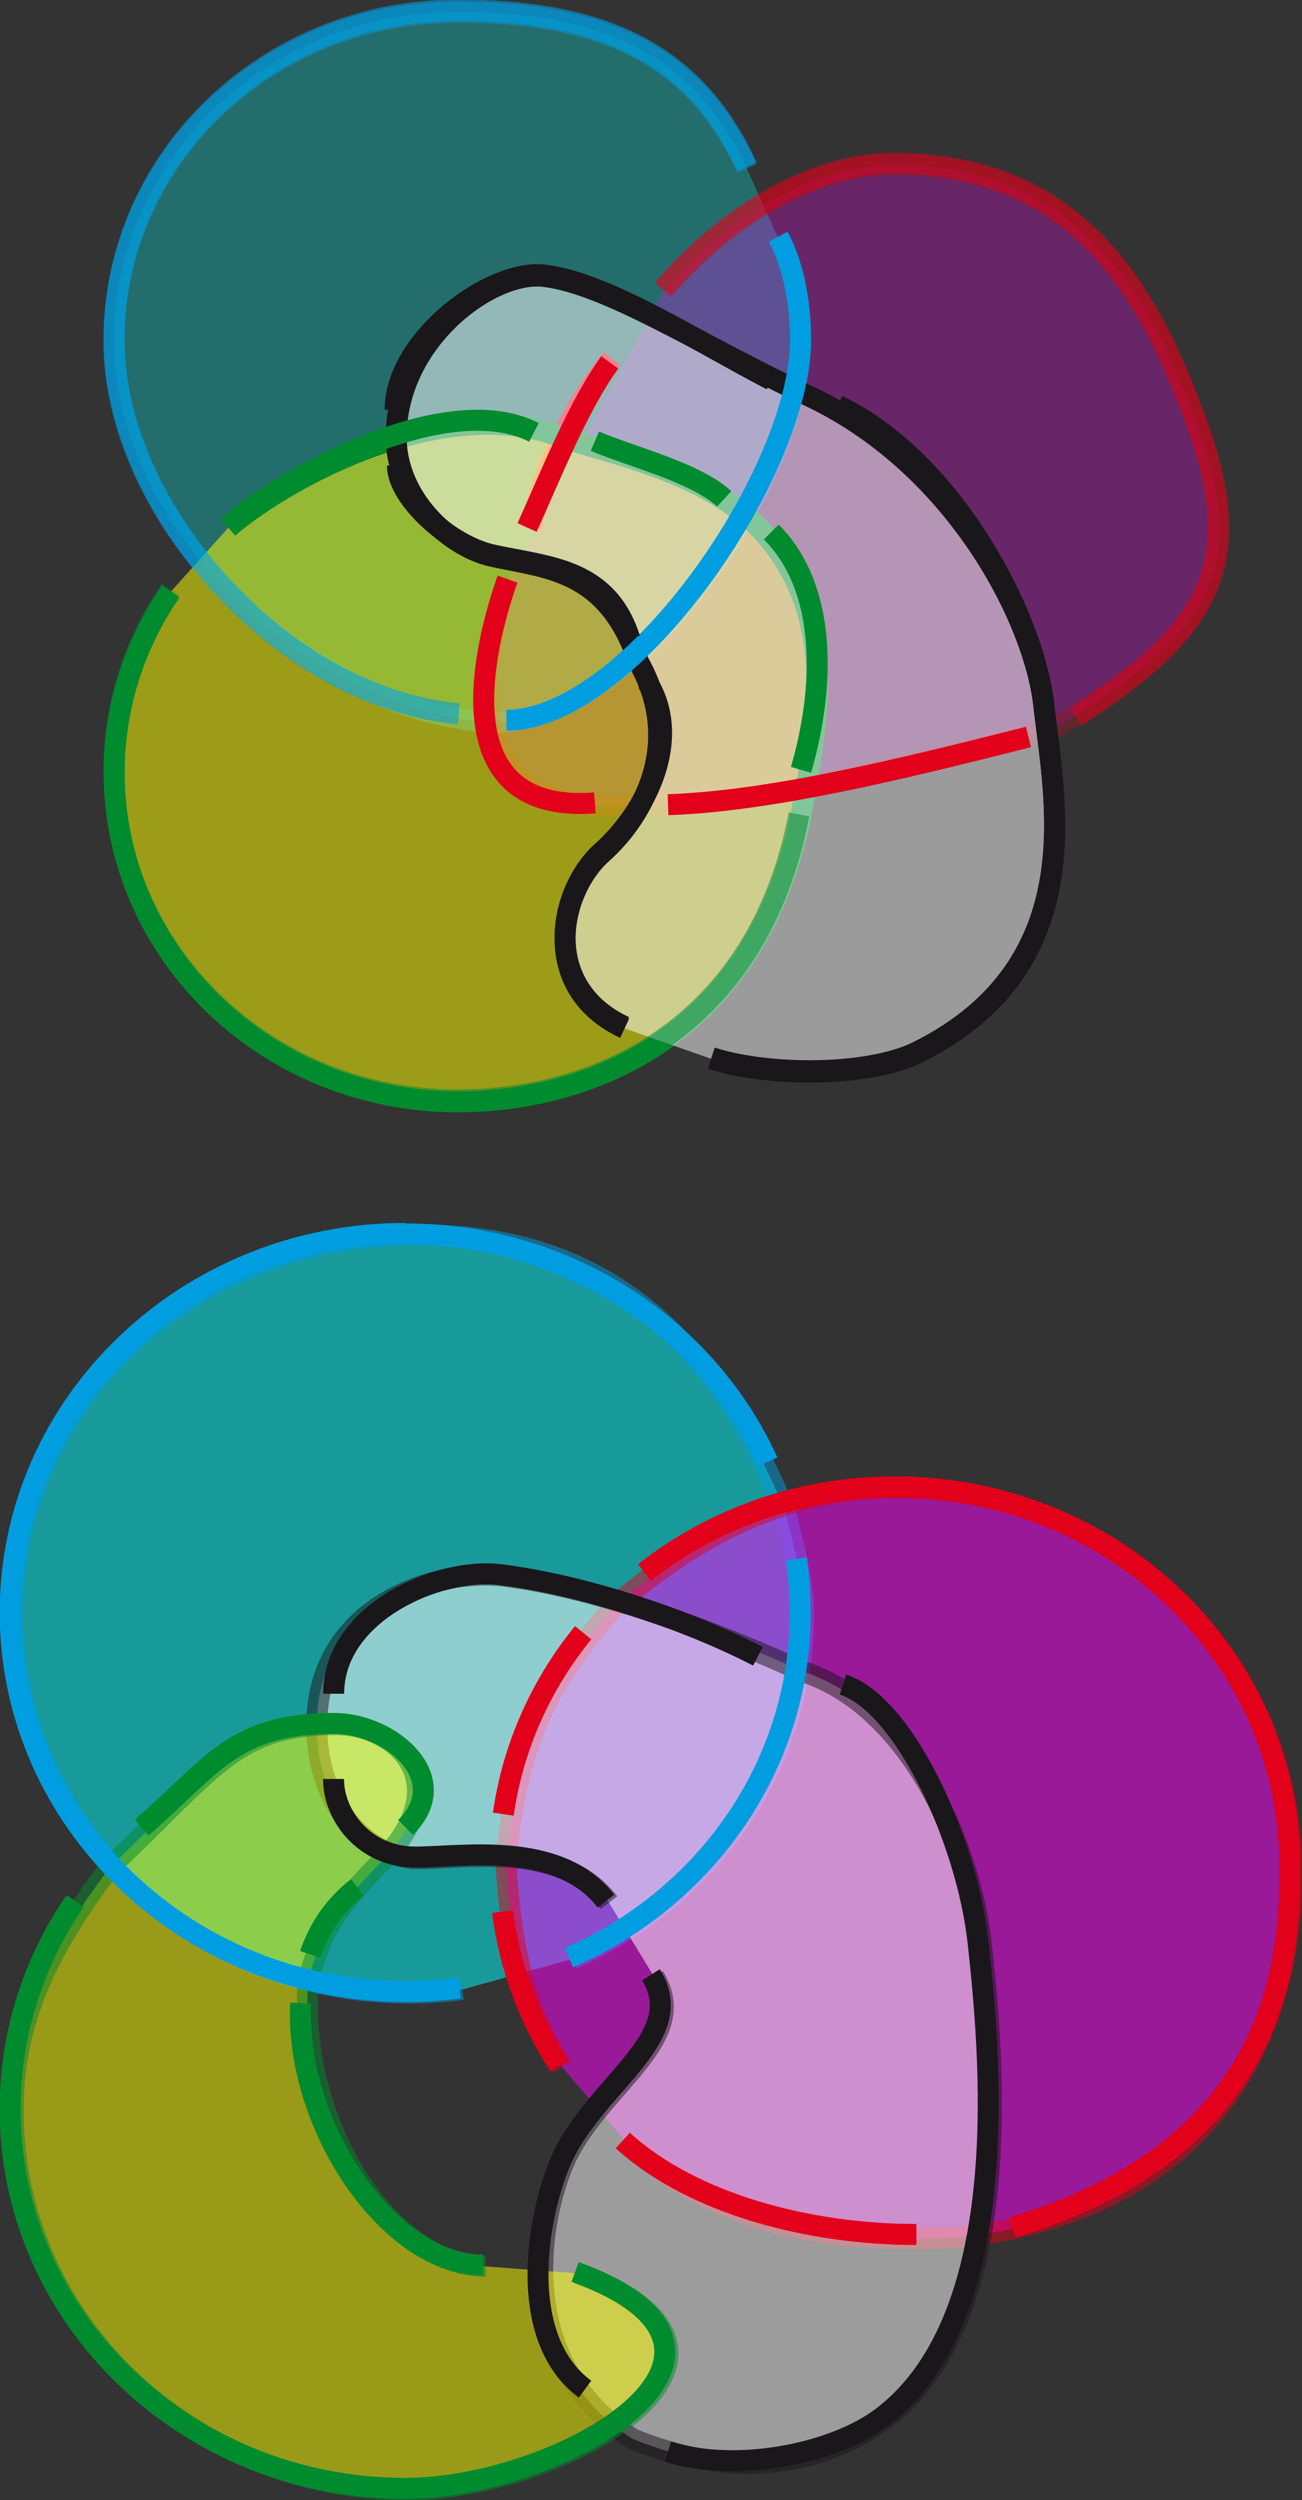 <?xml version="1.0" encoding="UTF-8" standalone="no"?>
<svg
   xmlns:dc="http://purl.org/dc/elements/1.1/"
   xmlns:cc="http://creativecommons.org/ns#"
   xmlns:rdf="http://www.w3.org/1999/02/22-rdf-syntax-ns#"
   xmlns:svg="http://www.w3.org/2000/svg"
   xmlns="http://www.w3.org/2000/svg"
   xmlns:sodipodi="http://sodipodi.sourceforge.net/DTD/sodipodi-0.dtd"
   xmlns:inkscape="http://www.inkscape.org/namespaces/inkscape"
   width="43.836mm"
   height="84.12mm"
   viewBox="0 0 43.836 84.12"
   version="1.1"
   id="svg6696"
   sodipodi:docname="boro.svg"
   inkscape:version="1.0.2-2 (e86c870879, 2021-01-15)">
  <rect x="0" y="0" width="43.836" height="84.12" fill="#333333" stroke="none"/>
  <defs
     id="defs6690">
    <clipPath
       clipPathUnits="userSpaceOnUse"
       id="clipPath1332">
      <path
         d="M 0,841.89 H 595.28 V 0 H 0 Z"
         id="path1330" />
    </clipPath>
  </defs>
  <sodipodi:namedview
     id="base"
     pagecolor="#ffffff"
     bordercolor="#666666"
     borderopacity="1.0"
     inkscape:pageopacity="0.0"
     inkscape:pageshadow="2"
     inkscape:zoom="1.4"
     inkscape:cx="129.35578"
     inkscape:cy="260.0876"
     inkscape:document-units="mm"
     inkscape:current-layer="layer1"
     inkscape:document-rotation="0"
     showgrid="false"
     inkscape:snap-global="false"
     fit-margin-top="0"
     fit-margin-left="0"
     fit-margin-right="0"
     fit-margin-bottom="0"
     inkscape:window-width="1920"
     inkscape:window-height="1001"
     inkscape:window-x="-9"
     inkscape:window-y="-9"
     inkscape:window-maximized="1" />
  <g
     inkscape:label="Calque 1"
     inkscape:groupmode="layer"
     id="layer1"
     transform="translate(-20.777,-11.542)">
    <g
       id="g1334"
       transform="matrix(0.353,0,0,-0.353,46.98,19.566)">
      <path
         d="m 0,0 c 2,-3.667 2.127,-8.286 2.127,-9.797 0,-12.687 -16.128,-37.536 -30.294,-36.287 -18.983,2.062 -35.201,19.953 -35.201,36.287 0,17.324 14.661,31.369 32.747,31.369 13.445,0 22.577,-3.803 27.621,-14.906"
         style="opacity:0.496;fill:#00ffff;fill-opacity:0.576;stroke:#009ee0;stroke-width:2;stroke-linecap:butt;stroke-linejoin:miter;stroke-miterlimit:10;stroke-dasharray:none;stroke-opacity:1"
         id="path1336"
         sodipodi:nodetypes="cscssc" />
    </g>
    <g
       id="g1338"
       transform="matrix(0.353,0,0,-0.353,36.22,35.617)"
       style="opacity:0.575;fill:#00ffff" />
    <g
       id="g1342"
       transform="matrix(0.353,0,0,-0.353,38.69,29.326)">
      <path
         d="M 0,0 C 0.797,5.616 4.145,11.942 7.618,16.204"
         style="fill:none;stroke:#e2001a;stroke-width:2;stroke-linecap:butt;stroke-linejoin:miter;stroke-miterlimit:10;stroke-dasharray:none;stroke-opacity:1"
         id="path1344" />
    </g>
    <g
       id="g1346"
       transform="matrix(0.353,0,0,-0.353,40.806,38.616)" />
    <g
       id="g1350"
       transform="matrix(0.353,0,0,-0.353,55.035,36.264)" />
    <g
       id="g1354"
       transform="matrix(0.353,0,0,-0.353,43.1,21.33)"
       style="opacity:0.518;fill:#ff00ff">
      <path
         d="m 0,0 c 5.795,6.804 14.128,12 22,12 18.086,0 24.666,-13 29,-25 5.109,-14.146 0.666,-20 -13.917,-28.833 -15.75,-3.667 -26.917,-7 -40.084,-7.25 -18.666,-1.084 -13.666,16.25 -11.833,21.416"
         style="opacity:0.501;fill:#ff00ff;stroke:#e2001a;stroke-width:2;stroke-linecap:butt;stroke-linejoin:miter;stroke-miterlimit:10;stroke-dasharray:none;stroke-opacity:1"
         id="path1356"
         sodipodi:nodetypes="cscccc" />
    </g>
    <g
       id="g1358"
       transform="matrix(0.353,0,0,-0.353,47.98,38.969)"
       style="opacity:0.513;fill:#ffff00" />
    <g
       id="g1362"
       transform="matrix(0.353,0,0,-0.353,46.745,29.502)" />
    <g
       id="g1366"
       transform="matrix(0.353,0,0,-0.353,40.806,26.445)" />
    <g
       id="g1370"
       transform="matrix(0.353,0,0,-0.353,28.465,29.296)">
      <path
         d="M 0,0 C 5.798,4.984 20.983,13.082 32.067,8.498 38.491,6.582 44.591,5.105 49.567,0.998 57.15,-5.918 56.983,-15.252 54.984,-25.335 51.317,-48.251 34.676,-54.723 21.863,-54.723 c -18.086,0 -32.747,14.045 -32.747,31.369 0,6.373 1.984,12.302 5.391,17.25"
         style="fill:#ffff00;fill-opacity:0.514;stroke:#008b2e;stroke-width:2;stroke-linecap:butt;stroke-linejoin:miter;stroke-miterlimit:10;stroke-dasharray:none;stroke-opacity:1"
         id="path1372"
         sodipodi:nodetypes="ccccssc" />
    </g>
    <g
       id="g1374"
       transform="matrix(0.353,0,0,-0.353,41.983,33.089)" />
    <g
       id="g1378"
       transform="matrix(0.353,0,0,-0.353,41.806,46.142)">
      <path
         d="m 0,0 c -8.1,3.775 -6.321,12.949 -2.167,16.667 4.358,3.899 7.668,10.847 3.5,18.25 -3,8.916 -8.833,8.916 -14,10.084 -4.053,0.915 -9,5.426 -9.117,11.163 -0.117,9.375 9.044,16.121 14.116,15.505 6.087,-0.739 14.857,-6.5 24.836,-11.21 14.165,-6.457 21.91,-21.287 22.832,-29.79 0.937,-8.643 4.696,-24.664 -12,-33 -4.679,-2.336 -14.208,-2.346 -19.7,-0.585"
         style="fill:#ffffff;fill-opacity:0.51;stroke:#1a171b;stroke-width:2;stroke-linecap:butt;stroke-linejoin:miter;stroke-miterlimit:10;stroke-dasharray:none;stroke-opacity:1"
         id="path1380"
         sodipodi:nodetypes="cccccccccc" />
    </g>
    <g
       id="g1382"
       transform="matrix(0.353,0,0,-0.353,48.981,25.241)" />
    <g
       id="g1386"
       transform="matrix(0.353,0,0,-0.353,34.08,25.39)" />
    <g
       id="g1390"
       transform="matrix(0.353,0,0,-0.353,47.691,64.045)" />
    <g
       id="g1394"
       transform="matrix(0.353,0,0,-0.353,34.528,53.108)" />
    <g
       id="g1402"
       transform="matrix(0.353,0,0,-0.353,37.825,72.632)" />
    <g
       id="g1398"
       transform="matrix(0.353,0,0,-0.353,36.347,78.478)">
      <path
         d="m 0,0 c -1.687,-0.221 -3.407,-0.336 -5.156,-0.336 -20.815,0 -37.688,16.175 -37.688,36.126 0,19.951 16.873,36.125 38.919,36.125 16.705,-1e-6 27.539,-8.939 34.711,-26.363 1.617,-6.312 1.745,-8.023 1.745,-9.762 0,-14.61 -9.048,-27.194 -22.066,-32.886"
         style="opacity:0.504;fill:#00ffff;stroke:#009ee0;stroke-width:2;stroke-linecap:butt;stroke-linejoin:miter;stroke-miterlimit:10;stroke-dasharray:none;stroke-opacity:1"
         id="path1400"
         sodipodi:nodetypes="cssccsc" />
    </g>
    <g
       id="g1406"
       transform="matrix(0.353,0,0,-0.353,39.705,81.092)">
      <path
         d="M 0,0 C -2.833,4.36 -4.725,9.342 -5.365,19.332 -4.413,30.449 -1.711,36.372 5.214,44.153 14.642,52.133 22.954,55.198 32.013,55.198 c 20.815,0 37.688,-16.175 37.593,-36.884 -0.095,-16.953 -9.13,-32.175 -31.969,-34.549 -15.665,-0.819 -24.789,2.946 -31.544,9.082"
         style="opacity:0.501;fill:#ff00ff;stroke:#e2001a;stroke-width:2;stroke-linecap:butt;stroke-linejoin:miter;stroke-miterlimit:10;stroke-dasharray:none;stroke-opacity:1"
         id="path1408"
         sodipodi:nodetypes="cccsccc" />
    </g>
    <g
       id="g1438"
       transform="matrix(0.353,0,0,-0.353,41.281,75.557)">
      <path
         d="m 0,0 c -4.466,5.822 -13.716,4.202 -18.203,4.202 -4.781,0 -9.675,5.038 -9.675,12.647 -2e-4,11.797 11.901,14.994 17.739,14.285 7.004,-0.851 16.781,-3.75 28.692,-9.133 C 28.437,18.802 34.455,5.822 35.516,-3.97 36.594,-13.923 39.172,-39.367 26.422,-49.117 c -4.781,-3.656 -13.034,-6.502 -24.17,-1.992 -11.06,7.07 -9.109,19.992 -6.717,25.949 3.011,7.503 12.592,11.983 8.754,18.109"
         style="opacity:0.513;fill:#ffffff;stroke:#1a171b;stroke-width:2;stroke-linecap:butt;stroke-linejoin:miter;stroke-miterlimit:10;stroke-dasharray:none;stroke-opacity:1"
         id="path1440"
         sodipodi:nodetypes="csccccsccc" />
    </g>
    <g
       id="g1410"
       transform="matrix(0.353,0,0,-0.353,50.999,87.107)" />
    <g
       id="g1414"
       transform="matrix(0.353,0,0,-0.353,64.294,74.363)" />
    <g
       id="g1418"
       transform="matrix(0.353,0,0,-0.353,42.578,64.501)" />
    <g
       id="g1422"
       transform="matrix(0.353,0,0,-0.353,40.243,88.031)">
      <path
         d="m 0,0 c 20.998,-7.666 -1.453,-20.632 -16.199,-20.632 -20.815,0 -37.688,16.174 -37.688,36.125 0,7.339 2.283,14.166 9.365,23.38 9.833,9.254 11.808,13.428 21.478,13.428 5.539,0 11.551,-5.299 4.554,-12.774 -4.5,-4.577 -5.965,-6.776 -7.252,-11.568 -1.08,-13.638 7.791,-27.293 16.948,-27.293"
         style="opacity:0.506;fill:#ffff00;stroke:#008b2e;stroke-width:2;stroke-linecap:butt;stroke-linejoin:miter;stroke-miterlimit:10;stroke-dasharray:none;stroke-opacity:1"
         id="path1424"
         sodipodi:nodetypes="csscsccc" />
    </g>
    <g
       id="g1426"
       transform="matrix(0.353,0,0,-0.353,31.006,78.989)" />
    <g
       id="g1430"
       transform="matrix(0.353,0,0,-0.353,32.913,75.096)" />
    <g
       id="g1434"
       transform="matrix(0.353,0,0,-0.353,25.652,73.078)" />
    <g
       id="g1442"
       transform="matrix(0.353,0,0,-0.353,40.978,91.776)" />
    <g
       id="g1446"
       transform="matrix(0.353,0,0,-0.353,49.262,68.272)" />
    <g
       id="g1450"
       transform="matrix(0.353,0,0,-0.353,32.114,68.579)" />
    <g
       id="g1334-1"
       transform="matrix(0.353,0,0,-0.353,46.98,19.506)">
      <path
         d="m 0,0 c 2,-3.667 2.127,-8.286 2.127,-9.797 0,-12.687 -16.223,-36.21 -28.056,-36.302"
         style="fill:none;stroke:#009ee0;stroke-width:2;stroke-linecap:butt;stroke-linejoin:miter;stroke-miterlimit:10;stroke-dasharray:none;stroke-opacity:1"
         id="path1336-0"
         sodipodi:nodetypes="csc" />
    </g>
    <g
       id="g1338-7"
       transform="matrix(0.353,0,0,-0.353,36.22,35.557)"
       style="opacity:0.575;fill:#00ffff">
      <path
         d="m 0,0 c -16.649,1.479 -32.867,19.369 -32.867,35.704 0,17.324 14.661,31.369 32.747,31.369 13.445,0 22.577,-3.803 27.621,-14.906"
         style="fill:none;stroke:#009ee0;stroke-width:2;stroke-linecap:butt;stroke-linejoin:miter;stroke-miterlimit:10;stroke-dasharray:none;stroke-opacity:1"
         id="path1340-4" />
    </g>
    <g
       id="g1342-2"
       transform="matrix(0.353,0,0,-0.353,38.689,29.266)">
      <path
         d="M -0.469,-0.067 C 1.801,4.946 4.413,11.54 7.417,15.668"
         style="fill:none;stroke:#e2001a;stroke-width:2;stroke-linecap:butt;stroke-linejoin:miter;stroke-miterlimit:10;stroke-dasharray:none;stroke-opacity:1"
         id="path1344-5"
         sodipodi:nodetypes="cc" />
    </g>
    <g
       id="g1346-8"
       transform="matrix(0.353,0,0,-0.353,40.806,38.556)">
      <path
         d="M 0,0 C -15.166,-1.167 -10.166,16.167 -8.333,21.333"
         style="fill:none;stroke:#e2001a;stroke-width:2;stroke-linecap:butt;stroke-linejoin:miter;stroke-miterlimit:10;stroke-dasharray:none;stroke-opacity:1"
         id="path1348-6" />
    </g>
    <g
       id="g1350-0"
       transform="matrix(0.353,0,0,-0.353,55.035,36.204)">
      <path
         d="M 1.042,-0.379 C -11.458,-3.546 -23.667,-6.5 -33.334,-6.833"
         style="fill:none;stroke:#e2001a;stroke-width:2;stroke-linecap:butt;stroke-linejoin:miter;stroke-miterlimit:10;stroke-dasharray:none;stroke-opacity:1"
         id="path1352-6"
         sodipodi:nodetypes="cc" />
    </g>
    <g
       id="g1354-9"
       transform="matrix(0.353,0,0,-0.353,43.099,21.269)"
       style="opacity:0.518;fill:#ff00ff">
      <path
         d="M 0,0 C 5.795,6.804 14.128,12 22,12 40.086,12 46.666,-1 51,-13 56.109,-27.146 50.814,-33.379 39.386,-40.765"
         style="fill:none;stroke:#e2001a;stroke-width:2;stroke-linecap:butt;stroke-linejoin:miter;stroke-miterlimit:10;stroke-dasharray:none;stroke-opacity:1"
         id="path1356-7"
         sodipodi:nodetypes="cscc" />
    </g>
    <g
       id="g1358-9"
       transform="matrix(0.353,0,0,-0.353,47.979,38.908)"
       style="opacity:0.513;fill:#ffff00">
      <path
         d="M -0.852,-0.095 C -4.852,-20.928 -20.641,-27.305 -33.454,-27.305 c -18.086,0 -32.747,14.045 -32.747,31.369 0,6.373 1.984,12.302 5.391,17.25"
         style="fill:none;stroke:#008b2e;stroke-width:2;stroke-linecap:butt;stroke-linejoin:miter;stroke-miterlimit:10;stroke-dasharray:none;stroke-opacity:1"
         id="path1360-1"
         sodipodi:nodetypes="cssc" />
    </g>
    <g
       id="g1362-8"
       transform="matrix(0.353,0,0,-0.353,46.745,29.442)">
      <path
         d="M 0,0 C 5.333,-5.333 5.166,-14.667 2.833,-22.667"
         style="fill:none;stroke:#008b2e;stroke-width:2;stroke-linecap:butt;stroke-linejoin:miter;stroke-miterlimit:10;stroke-dasharray:none;stroke-opacity:1"
         id="path1364-9" />
    </g>
    <g
       id="g1366-3"
       transform="matrix(0.353,0,0,-0.353,40.806,26.385)">
      <path
         d="M 0,0 C 3.508,-1.5 9.608,-2.977 12.334,-5.5"
         style="fill:none;stroke:#008b2e;stroke-width:2;stroke-linecap:butt;stroke-linejoin:miter;stroke-miterlimit:10;stroke-dasharray:none;stroke-opacity:1"
         id="path1368-7" />
    </g>
    <g
       id="g1370-9"
       transform="matrix(0.353,0,0,-0.353,28.465,29.236)">
      <path
         d="M 0,0 C 5.798,4.984 20.983,13.082 29.15,8.915"
         style="fill:none;stroke:#008b2e;stroke-width:2;stroke-linecap:butt;stroke-linejoin:miter;stroke-miterlimit:10;stroke-dasharray:none;stroke-opacity:1"
         id="path1372-8" />
    </g>
    <g
       id="g1374-9"
       transform="matrix(0.353,0,0,-0.353,41.982,33.029)">
      <path
         d="m 0,0 c -2.167,6.833 -8,6.833 -13.167,8 -4.053,0.915 -9,5.426 -9,8.5"
         style="fill:none;stroke:#1a171b;stroke-width:2;stroke-linecap:butt;stroke-linejoin:miter;stroke-miterlimit:10;stroke-dasharray:none;stroke-opacity:1"
         id="path1376-5" />
    </g>
    <g
       id="g1378-4"
       transform="matrix(0.353,0,0,-0.353,41.806,46.082)">
      <path
         d="m 0,0 c -8.1,3.775 -6.321,12.949 -2.167,16.667 4.358,3.899 7.668,10.847 4.333,16.166"
         style="fill:none;stroke:#1a171b;stroke-width:2;stroke-linecap:butt;stroke-linejoin:miter;stroke-miterlimit:10;stroke-dasharray:none;stroke-opacity:1"
         id="path1380-3" />
    </g>
    <g
       id="g1382-9"
       transform="matrix(0.353,0,0,-0.353,48.98,25.18)">
      <path
         d="m 0,0 c 10.996,-5.247 18.741,-20.077 19.663,-28.58 0.937,-8.643 4.696,-24.664 -12,-33 -4.679,-2.336 -14.208,-2.346 -19.7,-0.585"
         style="fill:none;stroke:#1a171b;stroke-width:2;stroke-linecap:butt;stroke-linejoin:miter;stroke-miterlimit:10;stroke-dasharray:none;stroke-opacity:1"
         id="path1384-7" />
    </g>
    <g
       id="g1386-1"
       transform="matrix(0.353,0,0,-0.353,34.08,25.329)">
      <path
         d="M 0,0 C 0,6.712 9.161,13.458 14.233,12.842 20.32,12.103 29.09,6.342 35.9,2.842"
         style="fill:none;stroke:#1a171b;stroke-width:2;stroke-linecap:butt;stroke-linejoin:miter;stroke-miterlimit:10;stroke-dasharray:none;stroke-opacity:1"
         id="path1388-6" />
    </g>
    <g
       id="g8088-9"
       transform="translate(-19.38,-6.477)">
      <g
         id="g1390-4"
         transform="matrix(0.353,0,0,-0.353,66.967,70.47)">
        <path
           d="m 0,0 c 0.249,-1.674 0.377,-3.385 0.377,-5.124 0,-14.61 -9.048,-27.194 -22.066,-32.886"
           style="fill:none;stroke:#009ee0;stroke-width:2;stroke-linecap:butt;stroke-linejoin:miter;stroke-miterlimit:10;stroke-dasharray:none;stroke-opacity:1"
           id="path1392-3" />
      </g>
      <g
         id="g1394-0"
         transform="matrix(0.353,0,0,-0.353,53.805,59.534)">
        <path
           d="M 0,0 C 15.474,0 28.77,-8.939 34.574,-21.725"
           style="fill:none;stroke:#009ee0;stroke-width:2;stroke-linecap:butt;stroke-linejoin:miter;stroke-miterlimit:10;stroke-dasharray:none;stroke-opacity:1"
           id="path1396-4" />
      </g>
      <g
         id="g1398-0"
         transform="matrix(0.353,0,0,-0.353,55.624,84.904)">
        <path
           d="m 0,0 c -1.687,-0.221 -3.407,-0.336 -5.156,-0.336 -20.815,0 -37.688,16.175 -37.688,36.126 0,19.951 16.873,36.125 37.688,36.125"
           style="fill:none;stroke:#009ee0;stroke-width:2;stroke-linecap:butt;stroke-linejoin:miter;stroke-miterlimit:10;stroke-dasharray:none;stroke-opacity:1"
           id="path1400-6" />
      </g>
      <g
         id="g1402-7"
         transform="matrix(0.353,0,0,-0.353,57.102,79.057)">
        <path
           d="M 0,0 C 0.917,6.468 3.619,12.391 7.616,17.298"
           style="fill:none;stroke:#e2001a;stroke-width:2;stroke-linecap:butt;stroke-linejoin:miter;stroke-miterlimit:10;stroke-dasharray:none;stroke-opacity:1"
           id="path1404-3" />
      </g>
      <g
         id="g1406-4"
         transform="matrix(0.353,0,0,-0.353,58.982,87.517)">
        <path
           d="M 0,0 C -2.833,4.36 -4.725,9.342 -5.399,14.682"
           style="fill:none;stroke:#e2001a;stroke-width:2;stroke-linecap:butt;stroke-linejoin:miter;stroke-miterlimit:10;stroke-dasharray:none;stroke-opacity:1"
           id="path1408-5" />
      </g>
      <g
         id="g1410-8"
         transform="matrix(0.353,0,0,-0.353,70.275,93.533)">
        <path
           d="M 2.083,0.947 C -7.958,0.947 -19.165,3.764 -25.92,9.901"
           style="fill:none;stroke:#e2001a;stroke-width:2;stroke-linecap:butt;stroke-linejoin:miter;stroke-miterlimit:10;stroke-dasharray:none;stroke-opacity:1"
           id="path1412-7"
           sodipodi:nodetypes="cc" />
      </g>
      <g
         id="g1414-4"
         transform="matrix(0.353,0,0,-0.353,83.571,80.789)">
        <path
           d="M 0,0 C 0.568,-20.172 -11.119,-29.902 -26.44,-34.488"
           style="fill:none;stroke:#e2001a;stroke-width:2;stroke-linecap:butt;stroke-linejoin:miter;stroke-miterlimit:10;stroke-dasharray:none;stroke-opacity:1"
           id="path1416-0"
           sodipodi:nodetypes="cc" />
      </g>
      <g
         id="g1418-0"
         transform="matrix(0.353,0,0,-0.353,61.854,70.927)">
        <path
           d="m 0,0 c 6.5,5.106 14.812,8.171 23.871,8.171 20.815,0 37.688,-16.175 37.688,-36.126"
           style="fill:none;stroke:#e2001a;stroke-width:2;stroke-linecap:butt;stroke-linejoin:miter;stroke-miterlimit:10;stroke-dasharray:none;stroke-opacity:1"
           id="path1420-3" />
      </g>
      <g
         id="g1422-1"
         transform="matrix(0.353,0,0,-0.353,59.52,94.457)">
        <path
           d="m 0,0 c 20.998,-7.666 -1.453,-20.632 -16.199,-20.632 -20.815,0 -37.688,16.174 -37.688,36.125 0,7.339 2.283,14.166 6.205,19.866"
           style="fill:none;stroke:#008b2e;stroke-width:2;stroke-linecap:butt;stroke-linejoin:miter;stroke-miterlimit:10;stroke-dasharray:none;stroke-opacity:1"
           id="path1424-1" />
      </g>
      <g
         id="g1426-1"
         transform="matrix(0.353,0,0,-0.353,50.283,85.414)">
        <path
           d="M 0,0 C -0.638,-11.31 8.233,-24.965 17.39,-24.965"
           style="fill:none;stroke:#008b2e;stroke-width:2;stroke-linecap:butt;stroke-linejoin:miter;stroke-miterlimit:10;stroke-dasharray:none;stroke-opacity:1"
           id="path1428-3" />
      </g>
      <g
         id="g1430-0"
         transform="matrix(0.353,0,0,-0.353,52.19,81.521)">
        <path
           d="M 0,0 C -2.21,-1.717 -3.675,-3.916 -4.521,-6.38"
           style="fill:none;stroke:#008b2e;stroke-width:2;stroke-linecap:butt;stroke-linejoin:miter;stroke-miterlimit:10;stroke-dasharray:none;stroke-opacity:1"
           id="path1432-8" />
      </g>
      <g
         id="g1434-1"
         transform="matrix(0.353,0,0,-0.353,44.929,79.503)">
        <path
           d="M 0,0 C 6.673,5.74 8.648,9.914 18.318,9.914 23.857,9.914 29.869,4.615 25.162,0"
           style="fill:none;stroke:#008b2e;stroke-width:2;stroke-linecap:butt;stroke-linejoin:miter;stroke-miterlimit:10;stroke-dasharray:none;stroke-opacity:1"
           id="path1436-0" />
      </g>
      <g
         id="g1438-8"
         transform="matrix(0.353,0,0,-0.353,60.558,81.983)">
        <path
           d="m 0,0 c -4.466,5.822 -13.716,4.202 -18.203,4.202 -4.781,0 -7.781,3.902 -7.781,7.443"
           style="fill:none;stroke:#1a171b;stroke-width:2;stroke-linecap:butt;stroke-linejoin:miter;stroke-miterlimit:10;stroke-dasharray:none;stroke-opacity:1"
           id="path1440-5" />
      </g>
      <g
         id="g1442-9"
         transform="matrix(0.353,0,0,-0.353,60.255,98.202)">
        <path
           d="M -1.136,-0.568 C -7.381,4.02 -5.999,14.859 -3.607,20.816 -0.596,28.319 8.985,32.799 5.147,38.925"
           style="fill:none;stroke:#1a171b;stroke-width:2;stroke-linecap:butt;stroke-linejoin:miter;stroke-miterlimit:10;stroke-dasharray:none;stroke-opacity:1"
           id="path1444-5"
           sodipodi:nodetypes="ccc" />
      </g>
      <g
         id="g1446-8"
         transform="matrix(0.353,0,0,-0.353,68.539,74.698)">
        <path
           d="m 0,0 c 5.812,-1.848 11.83,-14.828 12.891,-24.62 1.078,-9.953 3.656,-35.397 -9.094,-45.147 -4.781,-3.656 -14.17,-5.365 -20.492,-3.337"
           style="fill:none;stroke:#1a171b;stroke-width:2;stroke-linecap:butt;stroke-linejoin:miter;stroke-miterlimit:10;stroke-dasharray:none;stroke-opacity:1"
           id="path1448-1"
           sodipodi:nodetypes="ccsc" />
      </g>
      <g
         id="g1450-0"
         transform="matrix(0.353,0,0,-0.353,51.391,75.005)">
        <path
           d="M 0,0 C 0,7.729 10.007,12.063 15.845,11.354 22.849,10.503 32.626,7.604 40.464,3.572"
           style="fill:none;stroke:#1a171b;stroke-width:2;stroke-linecap:butt;stroke-linejoin:miter;stroke-miterlimit:10;stroke-dasharray:none;stroke-opacity:1"
           id="path1452-3" />
      </g>
    </g>
  </g>
</svg>

